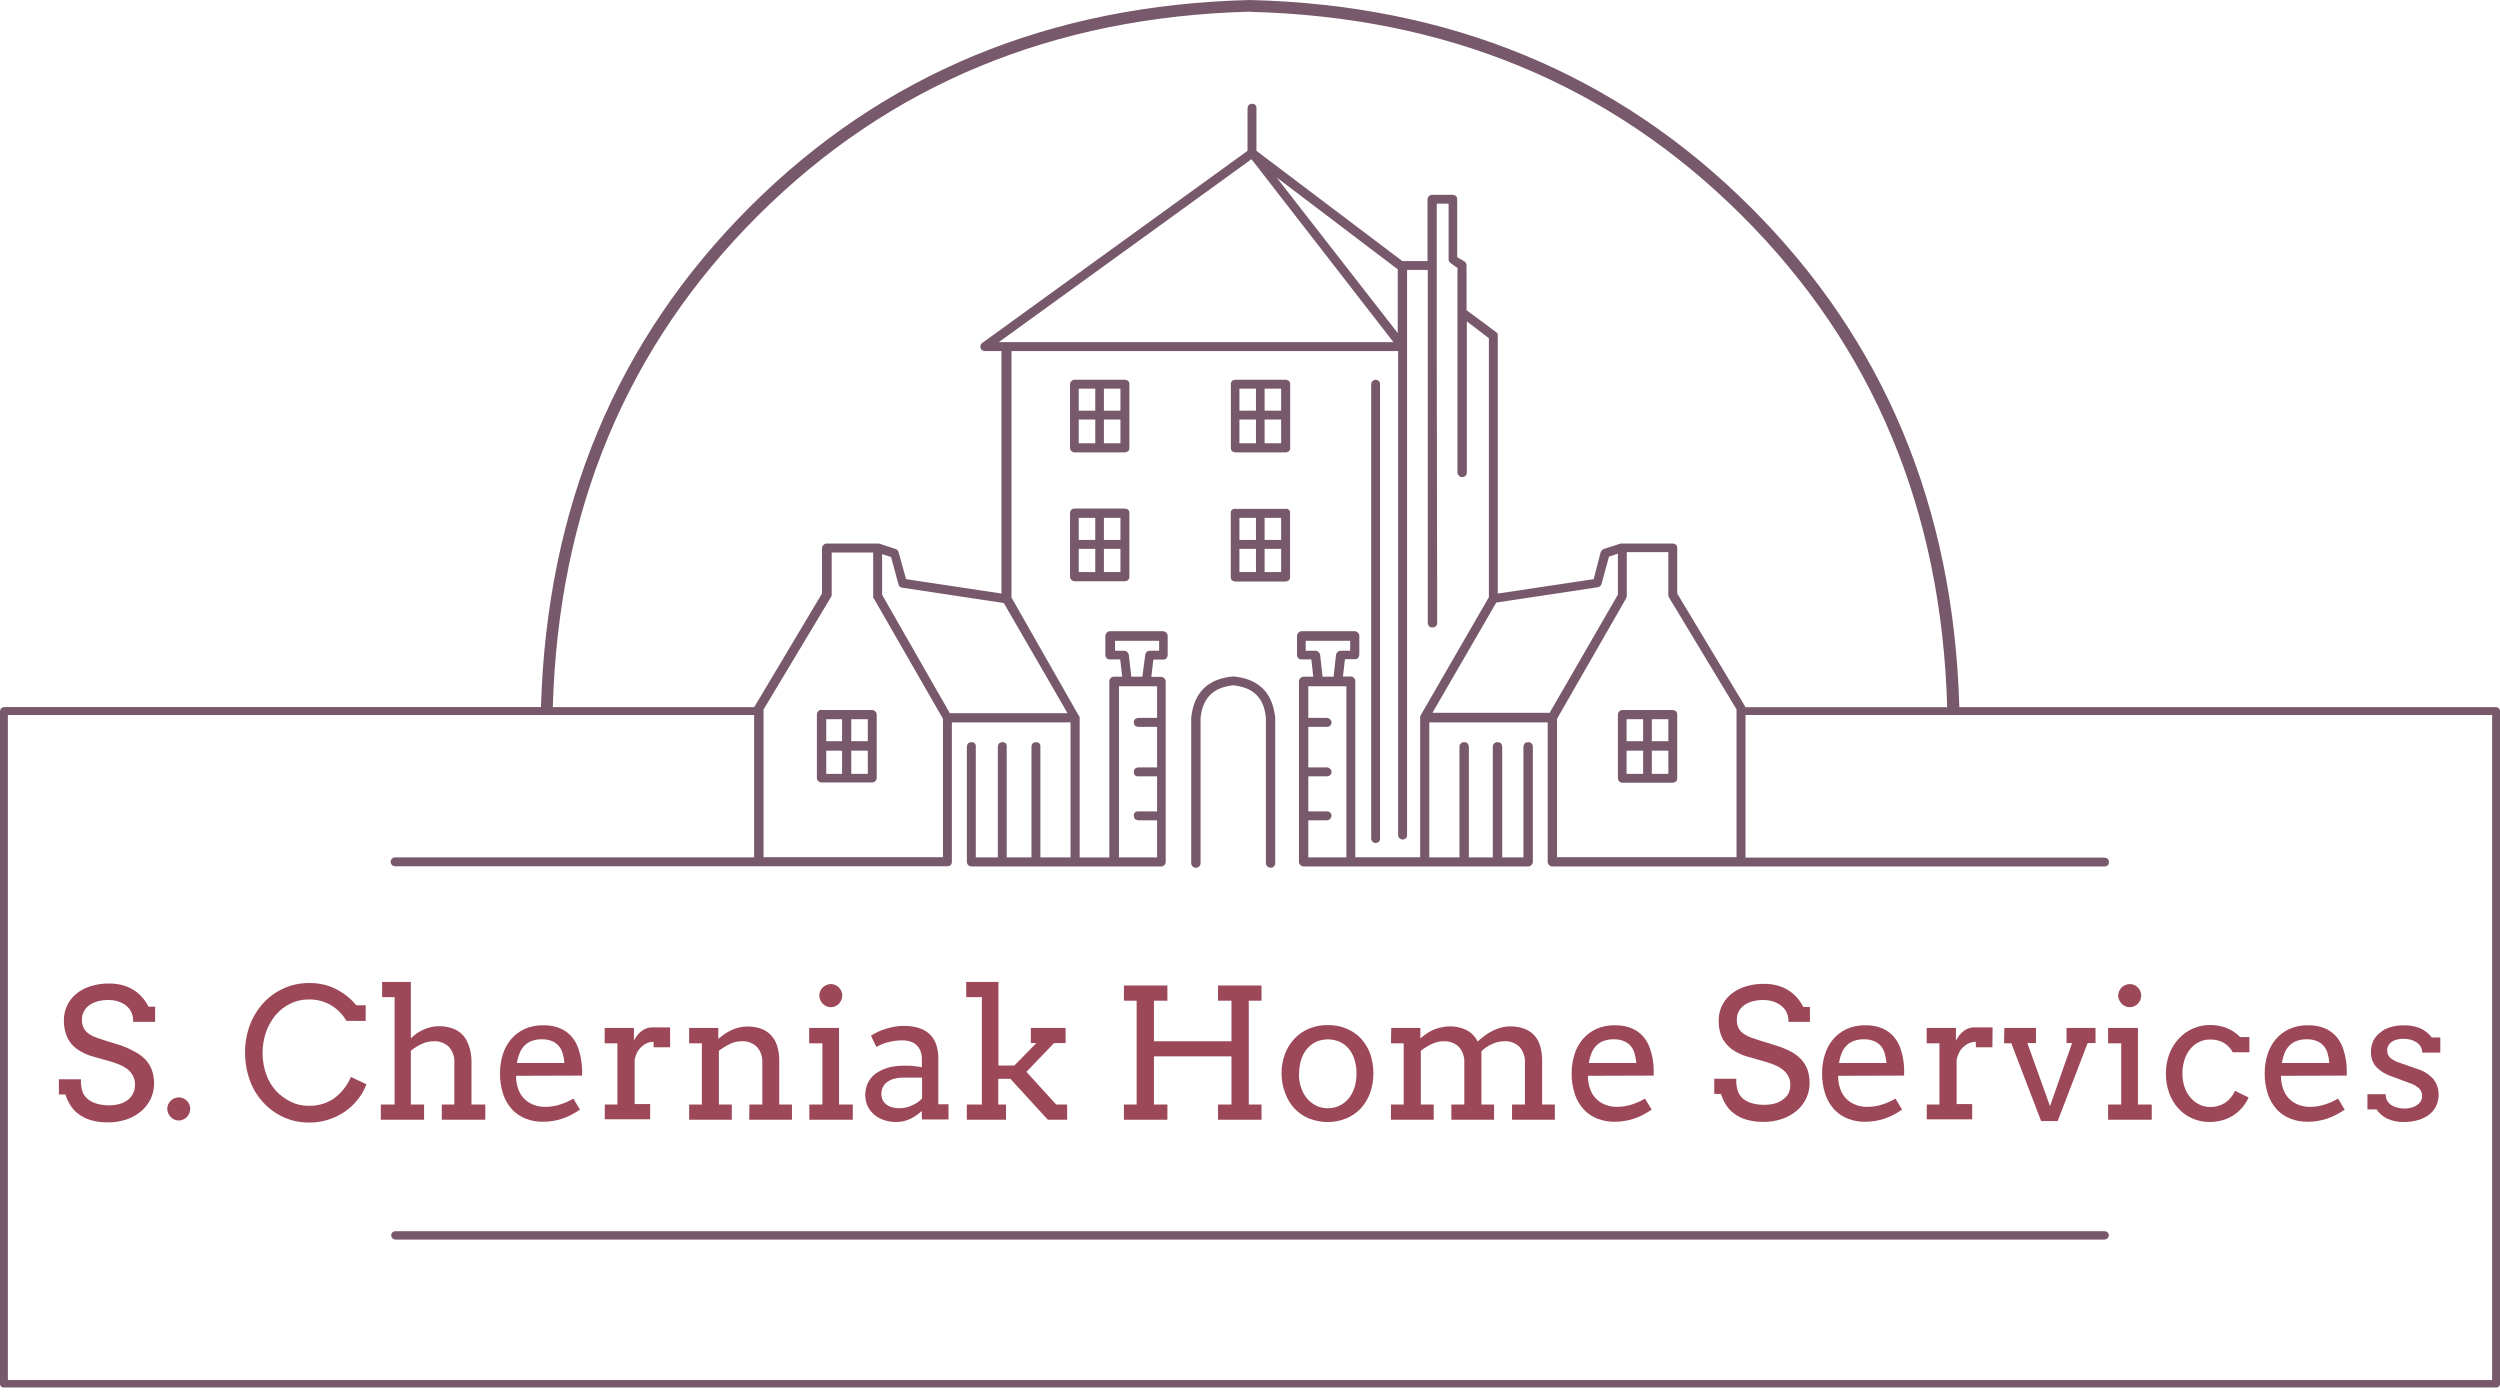 <svg width="125" height="70" viewBox="0 0 125 70" fill="none" xmlns="http://www.w3.org/2000/svg">
<path fill-rule="evenodd" clip-rule="evenodd" d="M105.446 61.756C105.443 61.815 105.419 61.87 105.378 61.911C105.336 61.952 105.281 61.977 105.223 61.979H19.755C19.701 61.973 19.65 61.946 19.614 61.905C19.577 61.864 19.557 61.811 19.557 61.756C19.56 61.705 19.582 61.657 19.619 61.621C19.655 61.584 19.704 61.563 19.755 61.561H105.223C105.278 61.56 105.331 61.579 105.372 61.615C105.414 61.651 105.44 61.702 105.446 61.756Z" fill="#78596C"/>
<path fill-rule="evenodd" clip-rule="evenodd" d="M63.762 35.895V43.166C63.759 43.224 63.735 43.279 63.695 43.32C63.654 43.362 63.599 43.386 63.541 43.39C63.39 43.37 63.307 43.299 63.294 43.166V35.895C63.211 34.905 62.666 34.362 61.66 34.267C60.67 34.362 60.126 34.905 60.029 35.895V43.166C60.025 43.225 60.001 43.279 59.959 43.321C59.918 43.362 59.864 43.386 59.805 43.39C59.744 43.391 59.684 43.368 59.639 43.327C59.593 43.285 59.565 43.228 59.56 43.166V35.895C59.69 34.628 60.387 33.936 61.66 33.821C62.931 33.936 63.632 34.628 63.762 35.895ZM68.779 42.153C68.928 42.136 69.002 42.062 69.002 41.929V19.207C69.002 19.077 68.928 19.003 68.779 18.986C68.722 18.989 68.667 19.013 68.626 19.054C68.586 19.095 68.561 19.149 68.559 19.207V41.929C68.561 41.987 68.585 42.042 68.626 42.083C68.667 42.124 68.721 42.149 68.779 42.153ZM56.246 18.986H53.724C53.667 18.989 53.612 19.013 53.571 19.054C53.529 19.094 53.505 19.149 53.501 19.207V22.4C53.505 22.458 53.529 22.512 53.571 22.553C53.612 22.594 53.667 22.618 53.724 22.621H56.246C56.394 22.604 56.469 22.53 56.469 22.4V19.207C56.469 19.077 56.394 19.003 56.246 18.986ZM54.763 22.163H53.937V20.978H54.763V22.163ZM54.763 20.535H53.937V19.433H54.763V20.535ZM56.022 22.163H55.196V20.978H56.022V22.163ZM56.022 20.535H55.196V19.433H56.022V20.535ZM56.246 25.428H53.724C53.592 25.428 53.518 25.5 53.501 25.649V28.839C53.504 28.898 53.528 28.953 53.57 28.994C53.611 29.035 53.666 29.06 53.724 29.062H56.246C56.394 29.046 56.469 28.971 56.469 28.839V25.66C56.473 25.629 56.47 25.599 56.46 25.57C56.45 25.541 56.434 25.515 56.413 25.493C56.391 25.472 56.364 25.456 56.336 25.447C56.306 25.437 56.276 25.435 56.246 25.439M54.763 28.602H53.937V27.442H54.763V28.602ZM54.763 26.996H53.937V25.894H54.763V26.996ZM56.022 28.602H55.196V27.442H56.022V28.602ZM56.022 26.996H55.196V25.894H56.022V26.996ZM64.288 18.986H61.764C61.616 19.003 61.544 19.077 61.544 19.207V22.4C61.544 22.53 61.616 22.604 61.764 22.621H64.288C64.434 22.604 64.509 22.53 64.509 22.4V19.207C64.509 19.077 64.434 19.003 64.288 18.986ZM62.798 22.163H61.971V20.978H62.798V22.163ZM62.798 20.535H61.971V19.433H62.798V20.535ZM64.057 22.163H63.23V20.978H64.057V22.163ZM64.057 20.535H63.23V19.433H64.057V20.535ZM41.064 35.49C41.006 35.494 40.952 35.518 40.911 35.56C40.87 35.601 40.846 35.656 40.844 35.714V38.901C40.846 38.959 40.87 39.014 40.911 39.055C40.952 39.096 41.006 39.121 41.064 39.124H43.613C43.671 39.121 43.726 39.097 43.767 39.056C43.808 39.014 43.833 38.959 43.836 38.901V35.724C43.833 35.666 43.808 35.611 43.767 35.57C43.726 35.529 43.671 35.505 43.613 35.501H41.064M42.103 38.695H41.312V37.532H42.103V38.695ZM42.103 37.061H41.312V35.959H42.103V37.061ZM43.39 38.695H42.563V37.532H43.39V38.695ZM43.39 37.061H42.563V35.959H43.39V37.061ZM64.283 25.442H61.759C61.729 25.437 61.698 25.44 61.669 25.449C61.64 25.459 61.614 25.475 61.593 25.496C61.571 25.518 61.555 25.544 61.546 25.573C61.536 25.602 61.534 25.632 61.538 25.662V28.853C61.538 28.985 61.61 29.06 61.759 29.076H64.283C64.429 29.06 64.503 28.985 64.503 28.853V25.66C64.507 25.63 64.504 25.599 64.495 25.571C64.485 25.542 64.469 25.516 64.448 25.495C64.426 25.473 64.4 25.457 64.372 25.448C64.343 25.438 64.313 25.435 64.283 25.439M62.798 28.602H61.971V27.442H62.798V28.602ZM62.798 26.996H61.971V25.894H62.798V26.996ZM64.057 28.602H63.23V27.442H64.057V28.602ZM64.057 26.996H63.23V25.894H64.057V26.996ZM83.638 35.501H81.117C81.059 35.504 81.004 35.528 80.962 35.57C80.921 35.611 80.897 35.666 80.894 35.724V38.912C80.897 38.971 80.921 39.026 80.962 39.067C81.004 39.108 81.059 39.133 81.117 39.136H83.638C83.787 39.119 83.861 39.045 83.861 38.912V35.724C83.861 35.592 83.787 35.518 83.638 35.501ZM82.156 38.695H81.329V37.532H82.156V38.695ZM82.156 37.061H81.329V35.959H82.156V37.061ZM83.418 38.695H82.591V37.532H83.418V38.695ZM83.418 37.061H82.591V35.959H83.418V37.061ZM124.804 35.355H97.966C97.684 25.352 94.207 17.02 87.531 10.36C80.856 3.699 72.513 0.246 62.5 0C52.478 0.246 44.138 3.698 37.48 10.357C30.821 17.015 27.344 25.347 27.048 35.353H0.198C0.147 35.356 0.098 35.378 0.062 35.414C0.025 35.451 0.003 35.499 0 35.551V69.198C0.001 69.223 0.006 69.247 0.017 69.27C0.027 69.293 0.042 69.313 0.061 69.329C0.08 69.346 0.101 69.358 0.125 69.366C0.149 69.374 0.174 69.377 0.198 69.374H124.804C124.829 69.377 124.854 69.374 124.877 69.366C124.901 69.358 124.922 69.346 124.941 69.329C124.959 69.312 124.974 69.292 124.984 69.27C124.994 69.247 125 69.223 125 69.198V35.551C124.997 35.5 124.976 35.451 124.94 35.414C124.904 35.378 124.856 35.356 124.804 35.353M62.5 0.592C72.34 0.84 80.54 4.238 87.102 10.787C93.663 17.335 97.082 25.526 97.359 35.361H87.275C87.267 35.355 87.261 35.348 87.257 35.339C87.252 35.33 87.25 35.321 87.25 35.311L83.861 29.677V27.398C83.861 27.266 83.787 27.192 83.638 27.175H81.043L80.178 27.451C80.109 27.487 80.056 27.548 80.029 27.621L79.684 28.958L74.888 29.677V16.785C74.895 16.752 74.892 16.717 74.879 16.686C74.865 16.655 74.842 16.629 74.813 16.611L73.328 15.509V13.275C73.329 13.236 73.32 13.198 73.303 13.163C73.286 13.129 73.26 13.099 73.229 13.076L72.86 12.856V9.963C72.86 9.831 72.785 9.756 72.637 9.74H71.598C71.54 9.743 71.485 9.768 71.444 9.809C71.403 9.85 71.378 9.905 71.375 9.963V13.052H70.115L62.822 7.541V5.414C62.827 5.384 62.824 5.353 62.814 5.324C62.804 5.295 62.788 5.269 62.766 5.247C62.744 5.226 62.718 5.209 62.689 5.2C62.66 5.19 62.63 5.187 62.599 5.191C62.467 5.191 62.395 5.265 62.376 5.414V7.541L49.099 17.157C49.062 17.186 49.036 17.227 49.023 17.272C49.011 17.317 49.013 17.365 49.03 17.409C49.046 17.453 49.076 17.491 49.115 17.517C49.154 17.543 49.2 17.555 49.247 17.554H50.074V29.677L45.304 28.958L44.933 27.621C44.925 27.582 44.907 27.546 44.881 27.516C44.855 27.486 44.821 27.463 44.784 27.451L43.943 27.175H41.348C41.286 27.175 41.227 27.197 41.181 27.239C41.135 27.28 41.106 27.337 41.1 27.398V29.674L37.739 35.309C37.731 35.315 37.725 35.322 37.721 35.331C37.717 35.339 37.714 35.349 37.714 35.358H27.641C27.922 25.513 31.342 17.32 37.901 10.778C44.461 4.238 52.66 0.839 62.5 0.584M77.852 35.939L81.313 29.905C81.331 29.867 81.339 29.824 81.338 29.782V27.605H83.415V29.732C83.412 29.775 83.421 29.817 83.44 29.856L86.826 35.468V42.861H77.852V35.939ZM77.48 35.639H71.623L74.813 30.129L79.905 29.36C79.947 29.351 79.986 29.331 80.017 29.3C80.048 29.27 80.069 29.231 80.079 29.189L80.45 27.831L80.894 27.682V29.732L77.483 35.639M43.687 29.914L47.148 35.939V42.861H38.177V35.477L41.535 29.878C41.564 29.842 41.581 29.799 41.585 29.754V27.627H43.66V29.803C43.652 29.825 43.651 29.848 43.655 29.869C43.66 29.891 43.671 29.912 43.687 29.927M44.106 29.754V27.704L44.552 27.853L44.922 29.211C44.926 29.255 44.946 29.297 44.977 29.328C45.009 29.359 45.051 29.378 45.095 29.382L50.19 30.151L53.377 35.661H47.492L44.106 29.74M49.942 17.107L62.574 7.96L69.672 17.107H49.942ZM63.836 8.875L69.862 13.448H69.887V16.653L63.825 8.866M124.606 69.002H0.394V35.749H37.706V42.869H19.78C19.749 42.865 19.717 42.868 19.687 42.878C19.657 42.888 19.63 42.903 19.606 42.924C19.583 42.945 19.564 42.971 19.551 43C19.539 43.028 19.532 43.059 19.532 43.091C19.532 43.122 19.539 43.153 19.551 43.182C19.564 43.21 19.583 43.236 19.606 43.257C19.63 43.278 19.657 43.294 19.687 43.303C19.717 43.313 19.749 43.316 19.78 43.312H47.368C47.517 43.312 47.594 43.221 47.594 43.092V36.121H53.526V42.869H52.019V37.331C52.023 37.301 52.02 37.27 52.011 37.241C52.001 37.212 51.984 37.186 51.963 37.165C51.941 37.143 51.915 37.127 51.886 37.118C51.857 37.108 51.826 37.106 51.796 37.11C51.664 37.11 51.589 37.182 51.573 37.331V42.869H50.336V37.331C50.34 37.301 50.338 37.27 50.328 37.241C50.319 37.212 50.303 37.186 50.281 37.165C50.26 37.143 50.234 37.127 50.205 37.118C50.176 37.108 50.145 37.106 50.115 37.11C49.983 37.11 49.908 37.182 49.892 37.331V42.869H48.79V37.331C48.794 37.301 48.791 37.27 48.782 37.242C48.772 37.213 48.756 37.187 48.734 37.166C48.713 37.145 48.687 37.128 48.658 37.119C48.63 37.109 48.599 37.106 48.569 37.11C48.434 37.11 48.363 37.182 48.343 37.331V43.103C48.347 43.161 48.372 43.216 48.414 43.257C48.456 43.298 48.511 43.322 48.569 43.324H58.061C58.119 43.322 58.175 43.298 58.216 43.257C58.257 43.216 58.282 43.161 58.285 43.103V34.066C58.281 34.008 58.257 33.953 58.215 33.913C58.174 33.872 58.119 33.848 58.061 33.845H57.568L57.667 32.98H58.16C58.293 32.98 58.367 32.906 58.384 32.757V31.807C58.384 31.745 58.361 31.685 58.32 31.639C58.279 31.594 58.222 31.565 58.16 31.559H55.491C55.429 31.565 55.372 31.594 55.331 31.639C55.29 31.685 55.267 31.745 55.267 31.807V32.746C55.284 32.895 55.358 32.969 55.491 32.969H56.009L56.111 33.834H55.689C55.631 33.837 55.576 33.861 55.535 33.902C55.494 33.943 55.469 33.997 55.466 34.055V42.872H53.983V35.873C53.98 35.834 53.961 35.797 53.931 35.771L50.575 29.878V17.554H69.906V41.756C69.909 41.814 69.933 41.869 69.974 41.911C70.016 41.952 70.071 41.976 70.129 41.979C70.278 41.962 70.353 41.888 70.353 41.756V13.498H71.388V31.151C71.408 31.3 71.479 31.371 71.612 31.371C71.643 31.375 71.674 31.372 71.704 31.363C71.734 31.354 71.762 31.338 71.786 31.317C71.809 31.296 71.828 31.271 71.841 31.242C71.853 31.213 71.86 31.182 71.86 31.151L71.838 17.331V10.183H72.43V12.98C72.431 13.014 72.441 13.047 72.458 13.077C72.475 13.107 72.498 13.132 72.526 13.151L72.874 13.399V23.634C72.879 23.696 72.908 23.753 72.954 23.795C73 23.836 73.06 23.859 73.121 23.858C73.18 23.855 73.234 23.831 73.275 23.789C73.316 23.748 73.34 23.693 73.342 23.634V16.069L74.444 16.909V29.859L71.033 35.766C71.017 35.797 71.009 35.832 71.008 35.868V42.863H67.765V34.047C67.763 33.989 67.739 33.934 67.698 33.894C67.657 33.853 67.603 33.829 67.545 33.826H67.148L67.247 32.961H67.743C67.876 32.961 67.947 32.887 67.966 32.738V31.807C67.967 31.745 67.944 31.685 67.903 31.639C67.862 31.594 67.805 31.565 67.743 31.559H65.071C65.01 31.565 64.954 31.595 64.913 31.64C64.872 31.686 64.85 31.745 64.85 31.807V32.746C64.867 32.895 64.941 32.969 65.071 32.969H65.567L65.663 33.834H65.195C65.133 33.834 65.074 33.856 65.028 33.897C64.983 33.938 64.954 33.994 64.947 34.055V43.103C64.953 43.164 64.982 43.221 65.028 43.262C65.074 43.302 65.133 43.325 65.195 43.324H76.397C76.459 43.324 76.518 43.302 76.563 43.261C76.609 43.221 76.637 43.164 76.643 43.103V37.331C76.643 37.3 76.636 37.269 76.624 37.24C76.611 37.212 76.593 37.186 76.57 37.166C76.546 37.145 76.519 37.129 76.489 37.12C76.46 37.11 76.428 37.107 76.397 37.11C76.263 37.11 76.191 37.182 76.171 37.331V42.869H75.111V37.331C75.091 37.182 75.02 37.11 74.888 37.11C74.856 37.106 74.825 37.109 74.795 37.119C74.765 37.128 74.737 37.144 74.714 37.164C74.69 37.185 74.671 37.211 74.659 37.24C74.646 37.268 74.639 37.299 74.64 37.331V42.869H73.444V37.331C73.425 37.182 73.353 37.11 73.218 37.11C73.187 37.107 73.156 37.11 73.126 37.12C73.096 37.129 73.069 37.145 73.046 37.166C73.023 37.186 73.004 37.212 72.992 37.24C72.979 37.269 72.972 37.3 72.973 37.331V42.869H71.466V36.121H77.384V43.103C77.389 43.164 77.418 43.221 77.464 43.262C77.51 43.303 77.57 43.325 77.632 43.324H105.223C105.372 43.324 105.446 43.233 105.446 43.103C105.446 42.974 105.372 42.896 105.223 42.88H87.275V35.749H124.606V69.002ZM57.855 34.314V35.895H56.912C56.764 35.915 56.692 35.986 56.692 36.121C56.692 36.256 56.764 36.325 56.912 36.342H57.855V38.37H56.912C56.764 38.386 56.692 38.461 56.692 38.593C56.687 38.623 56.69 38.654 56.699 38.683C56.709 38.712 56.725 38.738 56.746 38.76C56.768 38.781 56.794 38.798 56.823 38.807C56.852 38.817 56.882 38.82 56.912 38.816H57.855V40.571H56.912C56.882 40.566 56.852 40.569 56.823 40.578C56.794 40.588 56.768 40.604 56.746 40.625C56.725 40.647 56.709 40.673 56.699 40.702C56.69 40.731 56.687 40.761 56.692 40.791C56.692 40.924 56.764 40.998 56.912 41.015H57.855V42.869H55.948V34.314H57.855ZM56.221 32.537H55.752V32.041H57.957V32.537H57.488C57.433 32.536 57.38 32.555 57.339 32.591C57.297 32.627 57.271 32.678 57.265 32.732L57.116 33.834H56.565L56.441 32.732C56.43 32.68 56.402 32.633 56.362 32.597C56.322 32.562 56.271 32.541 56.218 32.537M66.33 40.571H65.415V38.816H66.33C66.361 38.819 66.393 38.816 66.422 38.806C66.452 38.796 66.48 38.78 66.503 38.759C66.526 38.738 66.545 38.712 66.558 38.684C66.571 38.655 66.578 38.624 66.578 38.593C66.572 38.531 66.544 38.474 66.498 38.432C66.452 38.391 66.392 38.369 66.33 38.37H65.415V36.342H66.33C66.361 36.345 66.392 36.342 66.422 36.333C66.452 36.323 66.48 36.307 66.503 36.287C66.526 36.266 66.545 36.24 66.558 36.212C66.571 36.184 66.578 36.153 66.578 36.121C66.572 36.059 66.544 36.002 66.498 35.96C66.452 35.918 66.392 35.895 66.33 35.895H65.415V34.314H67.319V42.869H65.415V41.015H66.33C66.392 41.016 66.452 40.993 66.498 40.952C66.544 40.91 66.572 40.853 66.578 40.791C66.578 40.76 66.572 40.729 66.559 40.7C66.546 40.672 66.527 40.646 66.504 40.625C66.48 40.604 66.453 40.589 66.423 40.579C66.393 40.57 66.361 40.567 66.33 40.571ZM65.779 32.537H65.286V32.041H67.509V32.537H67.024C66.971 32.541 66.921 32.563 66.88 32.598C66.84 32.633 66.812 32.68 66.801 32.732L66.68 33.834H66.129L66.005 32.732C65.993 32.68 65.965 32.632 65.924 32.597C65.884 32.561 65.833 32.54 65.779 32.537Z" fill="#78596C"/>
<path d="M6.516 50.512C6.436 50.394 6.334 50.293 6.216 50.215C6.1 50.142 5.974 50.088 5.841 50.055C5.709 50.017 5.573 49.999 5.436 50C5.238 49.996 5.04 50.022 4.849 50.077C4.698 50.12 4.556 50.191 4.43 50.286C4.325 50.369 4.24 50.474 4.182 50.595C4.125 50.71 4.096 50.838 4.097 50.967C4.09 51.13 4.126 51.293 4.202 51.438C4.272 51.549 4.366 51.643 4.477 51.713C4.586 51.787 4.705 51.844 4.83 51.884L5.199 52.008L6.089 52.284C6.323 52.371 6.55 52.477 6.767 52.6C6.958 52.702 7.132 52.833 7.282 52.989C7.419 53.138 7.524 53.312 7.593 53.502C7.67 53.719 7.707 53.949 7.704 54.179C7.705 54.445 7.647 54.708 7.533 54.948C7.419 55.184 7.256 55.393 7.056 55.562C6.842 55.743 6.596 55.881 6.331 55.97C6.034 56.072 5.721 56.123 5.406 56.119C5.107 56.126 4.808 56.086 4.521 56.001C4.298 55.934 4.089 55.828 3.904 55.686C3.744 55.564 3.609 55.413 3.505 55.24C3.407 55.077 3.328 54.903 3.27 54.722H2.945V53.962H4.047C4.032 54.198 4.068 54.435 4.152 54.656C4.22 54.79 4.319 54.906 4.441 54.995C4.575 55.089 4.726 55.157 4.885 55.196C5.065 55.243 5.25 55.266 5.436 55.265C5.622 55.269 5.808 55.245 5.987 55.196C6.136 55.155 6.276 55.085 6.398 54.989C6.51 54.902 6.599 54.79 6.659 54.661C6.722 54.525 6.753 54.376 6.75 54.226C6.755 54.066 6.715 53.908 6.637 53.769C6.567 53.645 6.473 53.537 6.362 53.449C6.243 53.361 6.113 53.289 5.976 53.234C5.836 53.176 5.701 53.13 5.571 53.088L4.604 52.813C4.401 52.754 4.206 52.67 4.023 52.565C3.852 52.469 3.699 52.344 3.571 52.196C3.449 52.046 3.355 51.875 3.295 51.691C3.225 51.475 3.19 51.249 3.193 51.022C3.191 50.773 3.243 50.527 3.345 50.3C3.447 50.074 3.597 49.874 3.786 49.713C3.995 49.536 4.238 49.403 4.499 49.319C4.811 49.218 5.138 49.17 5.466 49.176C5.689 49.174 5.91 49.202 6.125 49.258C6.319 49.31 6.505 49.39 6.676 49.495C6.838 49.595 6.983 49.719 7.108 49.862C7.234 50.004 7.341 50.163 7.425 50.333H7.756V51.093H6.657C6.671 50.89 6.622 50.687 6.516 50.512Z" fill="#9D4858"/>
<path d="M8.362 55.438C8.363 55.364 8.378 55.29 8.408 55.221C8.438 55.152 8.481 55.09 8.536 55.039C8.588 54.987 8.65 54.945 8.718 54.915C8.788 54.885 8.864 54.868 8.941 54.868C9.017 54.868 9.092 54.884 9.161 54.915C9.297 54.974 9.406 55.082 9.464 55.218C9.496 55.287 9.512 55.362 9.511 55.438C9.512 55.516 9.497 55.593 9.464 55.664C9.434 55.733 9.393 55.796 9.343 55.852C9.292 55.906 9.23 55.949 9.161 55.978C9.092 56.011 9.017 56.027 8.941 56.025C8.864 56.026 8.788 56.01 8.718 55.978C8.649 55.949 8.587 55.906 8.536 55.852C8.483 55.797 8.44 55.734 8.409 55.664C8.378 55.593 8.362 55.516 8.362 55.438Z" fill="#9D4858"/>
<path d="M17.32 51.041C17.13 50.714 16.86 50.442 16.534 50.25C16.199 50.059 15.818 49.964 15.432 49.974C15.107 49.97 14.786 50.045 14.495 50.192C14.215 50.332 13.968 50.529 13.768 50.771C13.563 51.023 13.403 51.309 13.297 51.617C13.066 52.305 13.073 53.051 13.316 53.735C13.423 54.032 13.587 54.306 13.798 54.54C14.002 54.758 14.243 54.939 14.509 55.074C14.795 55.221 15.112 55.294 15.432 55.289C15.867 55.302 16.295 55.184 16.661 54.95C17.051 54.671 17.357 54.29 17.546 53.848L18.323 54.215C18.195 54.557 18.002 54.871 17.752 55.138C17.474 55.441 17.137 55.684 16.76 55.851C16.35 56.038 15.905 56.132 15.454 56.127C15.021 56.132 14.591 56.044 14.195 55.868C13.808 55.694 13.46 55.444 13.173 55.132C12.868 54.808 12.634 54.423 12.487 54.003C12.329 53.561 12.25 53.094 12.253 52.625C12.249 52.164 12.329 51.706 12.487 51.272C12.636 50.866 12.861 50.492 13.151 50.17C13.435 49.855 13.781 49.602 14.168 49.426C14.569 49.242 15.005 49.148 15.446 49.151C15.807 49.143 16.167 49.202 16.507 49.324C16.778 49.427 17.033 49.567 17.265 49.74C17.469 49.892 17.654 50.068 17.816 50.264H18.284V51.049L17.32 51.041Z" fill="#9D4858"/>
<path d="M19.105 49.098H20.543V51.898H20.568C20.652 51.812 20.744 51.734 20.843 51.666C20.95 51.595 21.063 51.532 21.18 51.479C21.299 51.426 21.422 51.385 21.549 51.355C21.679 51.324 21.812 51.309 21.945 51.311C22.17 51.307 22.394 51.341 22.607 51.413C22.796 51.475 22.969 51.581 23.111 51.721C23.257 51.872 23.366 52.054 23.431 52.253C23.522 52.499 23.57 52.759 23.574 53.022V55.226H24.265V55.986H22.089V55.226H22.717V53.137C22.726 52.993 22.706 52.847 22.659 52.71C22.612 52.573 22.538 52.447 22.442 52.338C22.34 52.242 22.219 52.168 22.087 52.121C21.955 52.073 21.815 52.054 21.675 52.063C21.474 52.065 21.276 52.11 21.094 52.195C20.898 52.286 20.713 52.4 20.543 52.534V55.226H21.204V55.986H19.041V55.226H19.73V49.856H19.105V49.098Z" fill="#9D4858"/>
<path d="M25.803 53.791C25.802 53.91 25.811 54.029 25.831 54.146C25.849 54.25 25.877 54.353 25.913 54.452C26.006 54.728 26.191 54.963 26.437 55.119C26.685 55.271 26.972 55.348 27.263 55.342C27.498 55.343 27.733 55.309 27.958 55.24C28.206 55.165 28.445 55.06 28.668 54.929L28.999 55.48C28.72 55.676 28.415 55.831 28.093 55.94C27.788 56.039 27.468 56.09 27.148 56.089C26.854 56.092 26.562 56.04 26.288 55.934C26.029 55.835 25.797 55.679 25.607 55.477C25.408 55.257 25.256 54.998 25.161 54.717C25.048 54.374 24.994 54.016 25.001 53.656C24.999 53.342 25.044 53.03 25.136 52.73C25.223 52.452 25.362 52.194 25.547 51.969C25.73 51.75 25.959 51.574 26.219 51.454C26.513 51.322 26.833 51.258 27.156 51.264C27.452 51.255 27.747 51.309 28.021 51.421C28.238 51.515 28.431 51.658 28.586 51.837C28.732 52.011 28.844 52.211 28.916 52.427C28.992 52.646 29.044 52.872 29.073 53.102C29.09 53.215 29.098 53.328 29.104 53.444C29.109 53.559 29.104 53.669 29.104 53.78L25.803 53.791ZM27.087 51.964C26.916 51.961 26.746 51.989 26.585 52.047C26.449 52.098 26.325 52.178 26.222 52.281C26.118 52.389 26.037 52.516 25.982 52.656C25.917 52.814 25.872 52.98 25.847 53.149H28.219C28.21 52.989 28.183 52.831 28.137 52.678C28.099 52.539 28.032 52.411 27.941 52.3C27.849 52.192 27.732 52.108 27.599 52.055C27.437 51.99 27.262 51.959 27.087 51.964Z" fill="#9D4858"/>
<path d="M33.507 52.363H32.68V52.088C32.578 52.089 32.478 52.107 32.382 52.143C32.281 52.182 32.188 52.239 32.107 52.311C32.014 52.389 31.936 52.482 31.875 52.587C31.805 52.715 31.756 52.855 31.732 53V55.204H32.509V55.964H30.239V55.226H30.87V52.168H30.233V51.396H31.696V52.027C31.747 51.931 31.806 51.838 31.873 51.752C31.939 51.673 32.014 51.602 32.096 51.539C32.18 51.479 32.273 51.432 32.371 51.399C32.468 51.374 32.567 51.364 32.666 51.369H33.099C33.233 51.369 33.368 51.369 33.504 51.369L33.507 52.363Z" fill="#9D4858"/>
<path d="M37.471 55.226H38.116V53.137C38.125 52.993 38.105 52.847 38.058 52.71C38.011 52.573 37.937 52.447 37.84 52.338C37.739 52.242 37.618 52.169 37.486 52.121C37.354 52.074 37.214 52.054 37.075 52.063C36.874 52.064 36.676 52.11 36.496 52.198C36.3 52.291 36.115 52.405 35.945 52.539V55.226H36.59V55.986H34.457V55.226H35.093V52.167H34.457V51.396H35.915V51.947C36.014 51.861 36.118 51.779 36.226 51.705C36.335 51.628 36.452 51.562 36.573 51.506C36.693 51.448 36.82 51.404 36.951 51.374C37.086 51.34 37.224 51.324 37.364 51.324C37.588 51.321 37.812 51.356 38.025 51.426C38.215 51.489 38.387 51.595 38.529 51.735C38.675 51.886 38.784 52.068 38.849 52.267C38.928 52.515 38.967 52.775 38.962 53.035V55.226H39.598V55.986H37.46L37.471 55.226Z" fill="#9D4858"/>
<path d="M40.458 51.396H41.951V55.226H42.64V55.986H40.466V55.226H41.119V52.168H40.458V51.396ZM40.965 49.773C40.965 49.698 40.981 49.624 41.012 49.556C41.041 49.488 41.084 49.426 41.136 49.374C41.189 49.321 41.251 49.279 41.32 49.25C41.391 49.219 41.467 49.203 41.544 49.203C41.62 49.203 41.695 49.219 41.764 49.25C41.832 49.28 41.894 49.322 41.946 49.374C41.996 49.427 42.038 49.489 42.067 49.556C42.099 49.624 42.115 49.698 42.114 49.773C42.115 49.851 42.099 49.928 42.067 49.999C42.037 50.068 41.996 50.131 41.946 50.187C41.895 50.241 41.833 50.284 41.764 50.313C41.695 50.346 41.62 50.361 41.544 50.36C41.467 50.362 41.39 50.346 41.32 50.313C41.251 50.284 41.188 50.241 41.136 50.187C41.084 50.132 41.042 50.069 41.012 49.999C40.981 49.928 40.965 49.851 40.965 49.773Z" fill="#9D4858"/>
<path d="M46.087 55.548C45.916 55.709 45.722 55.843 45.511 55.945C45.287 56.051 45.041 56.104 44.792 56.099C44.582 56.102 44.372 56.067 44.175 55.995C43.999 55.933 43.835 55.84 43.693 55.719C43.559 55.6 43.452 55.454 43.376 55.292C43.301 55.131 43.263 54.955 43.263 54.777C43.261 54.6 43.289 54.425 43.348 54.259C43.401 54.116 43.48 53.983 43.58 53.868C43.676 53.758 43.789 53.665 43.916 53.592C44.043 53.518 44.178 53.457 44.318 53.41C44.457 53.365 44.6 53.333 44.745 53.314C44.884 53.295 45.024 53.285 45.164 53.283C45.376 53.283 45.553 53.283 45.699 53.306C45.831 53.317 45.962 53.335 46.093 53.361V52.967C46.096 52.823 46.072 52.68 46.021 52.545C45.978 52.433 45.911 52.332 45.822 52.25C45.736 52.169 45.631 52.11 45.517 52.077C45.387 52.037 45.252 52.017 45.117 52.019C44.983 52.018 44.85 52.027 44.718 52.046C44.598 52.064 44.479 52.089 44.362 52.121C44.259 52.15 44.158 52.186 44.059 52.228C43.976 52.261 43.897 52.303 43.822 52.352L43.547 51.785C43.661 51.71 43.781 51.644 43.905 51.586C44.037 51.525 44.173 51.474 44.313 51.432C44.457 51.39 44.603 51.356 44.751 51.33C44.896 51.306 45.044 51.294 45.192 51.294C45.433 51.291 45.673 51.322 45.905 51.388C46.109 51.443 46.297 51.544 46.456 51.683C46.608 51.821 46.724 51.994 46.795 52.187C46.88 52.423 46.922 52.672 46.916 52.923V55.212H47.426V55.973H46.095L46.087 55.548ZM44.985 55.411C45.094 55.41 45.203 55.397 45.31 55.372C45.417 55.346 45.522 55.309 45.621 55.262C45.718 55.219 45.811 55.166 45.897 55.105C45.972 55.049 46.041 54.987 46.103 54.917V53.881H45.148C45.001 53.88 44.854 53.899 44.712 53.937C44.59 53.966 44.475 54.018 44.373 54.091C44.279 54.155 44.203 54.241 44.15 54.342C44.095 54.448 44.067 54.566 44.07 54.686C44.068 54.795 44.09 54.904 44.136 55.003C44.18 55.092 44.244 55.169 44.324 55.229C44.406 55.291 44.5 55.336 44.599 55.364C44.721 55.397 44.847 55.413 44.974 55.411H44.985Z" fill="#9D4858"/>
<path d="M48.308 49.098H49.922V49.856V53.278H50.716L51.818 52.154H51.542V51.396H53.281V52.154H52.7L51.322 53.592L52.807 55.226H53.358V55.986H52.391L50.517 53.939H49.914V55.226H50.3V55.986H48.341V55.226H49.093V49.856H48.313L48.308 49.098Z" fill="#9D4858"/>
<path d="M60.902 49.275H63.076V50.035H62.439V55.226H63.076V55.987H60.902V55.226H61.574V52.818H57.698V55.226H58.37V55.987H56.196V55.226H56.832V50.035H56.196V49.275H58.37V50.035H57.698V52.063H61.574V50.035H60.902V49.275Z" fill="#9D4858"/>
<path d="M64.076 53.683C64.075 53.346 64.133 53.011 64.25 52.694C64.357 52.405 64.523 52.142 64.737 51.92C64.94 51.705 65.188 51.537 65.462 51.427C65.755 51.308 66.069 51.249 66.385 51.253C66.703 51.249 67.018 51.308 67.313 51.427C67.586 51.537 67.833 51.703 68.038 51.914C68.243 52.136 68.402 52.395 68.506 52.678C68.726 53.317 68.726 54.011 68.506 54.65C68.401 54.935 68.242 55.197 68.038 55.422C67.834 55.638 67.587 55.808 67.313 55.923C66.715 56.162 66.047 56.162 65.448 55.923C65.174 55.812 64.928 55.643 64.726 55.427C64.521 55.206 64.363 54.945 64.261 54.661C64.141 54.349 64.079 54.018 64.076 53.683ZM64.947 53.683C64.942 53.925 64.981 54.166 65.06 54.394C65.125 54.596 65.23 54.784 65.368 54.945C65.495 55.09 65.649 55.207 65.823 55.289C65.995 55.37 66.183 55.411 66.374 55.411C66.57 55.416 66.764 55.377 66.944 55.297C67.123 55.218 67.282 55.099 67.41 54.951C67.547 54.789 67.65 54.601 67.716 54.4C67.791 54.168 67.828 53.926 67.826 53.683C67.829 53.433 67.792 53.184 67.716 52.945C67.651 52.748 67.548 52.565 67.413 52.408C67.287 52.265 67.131 52.153 66.955 52.08C66.775 52.005 66.581 51.967 66.385 51.969C66.196 51.968 66.008 52.005 65.834 52.08C65.66 52.155 65.505 52.267 65.379 52.408C65.24 52.563 65.135 52.746 65.071 52.945C64.991 53.183 64.953 53.432 64.958 53.683H64.947Z" fill="#9D4858"/>
<path d="M69.562 51.396H71.019V51.92C71.121 51.834 71.226 51.752 71.336 51.677C71.446 51.602 71.562 51.537 71.683 51.482C71.806 51.43 71.935 51.392 72.066 51.369C72.2 51.335 72.337 51.319 72.474 51.319C72.769 51.311 73.062 51.374 73.328 51.504C73.569 51.629 73.763 51.829 73.879 52.074C73.992 51.975 74.111 51.878 74.232 51.785C74.354 51.694 74.484 51.613 74.62 51.545C74.754 51.475 74.896 51.42 75.042 51.382C75.192 51.34 75.347 51.319 75.502 51.319C75.728 51.315 75.954 51.35 76.169 51.421C76.365 51.482 76.543 51.591 76.687 51.738C76.832 51.884 76.937 52.064 76.995 52.261C77.073 52.51 77.11 52.77 77.106 53.03V55.226H77.742V55.986H75.601V55.226H76.246V53.138C76.255 52.993 76.235 52.848 76.188 52.711C76.141 52.573 76.067 52.447 75.971 52.339C75.869 52.242 75.749 52.168 75.618 52.121C75.486 52.073 75.347 52.054 75.207 52.063C74.997 52.066 74.791 52.114 74.601 52.203C74.404 52.29 74.225 52.411 74.072 52.562V55.226H74.703V55.986H72.568V55.226H73.215V53.138C73.224 52.993 73.204 52.848 73.157 52.711C73.11 52.573 73.036 52.447 72.94 52.339C72.837 52.243 72.716 52.169 72.584 52.121C72.452 52.074 72.311 52.054 72.171 52.063C71.971 52.065 71.773 52.111 71.592 52.198C71.397 52.291 71.212 52.406 71.041 52.54V55.226H71.686V55.986H69.548V55.226H70.184V52.168H69.548L69.562 51.396Z" fill="#9D4858"/>
<path d="M79.395 53.791C79.395 53.91 79.405 54.029 79.425 54.146C79.444 54.25 79.472 54.353 79.508 54.452C79.6 54.728 79.785 54.964 80.032 55.119C80.276 55.269 80.558 55.346 80.844 55.342C81.081 55.343 81.316 55.309 81.541 55.24C81.789 55.166 82.027 55.061 82.25 54.929L82.583 55.48C82.304 55.676 81.999 55.831 81.677 55.94C81.371 56.039 81.052 56.089 80.731 56.089C80.438 56.092 80.146 56.04 79.872 55.934C79.613 55.835 79.381 55.679 79.191 55.477C78.992 55.257 78.84 54.998 78.745 54.717C78.631 54.375 78.576 54.016 78.582 53.656C78.581 53.342 78.627 53.03 78.72 52.73C78.806 52.453 78.944 52.194 79.128 51.97C79.312 51.751 79.543 51.575 79.803 51.454C80.097 51.322 80.417 51.257 80.74 51.264C81.035 51.255 81.329 51.308 81.602 51.421C81.82 51.515 82.014 51.658 82.17 51.837C82.316 52.011 82.428 52.211 82.5 52.427C82.574 52.646 82.627 52.872 82.657 53.102C82.671 53.215 82.682 53.328 82.685 53.444C82.688 53.559 82.685 53.67 82.685 53.78L79.395 53.791ZM80.682 51.964C80.511 51.961 80.341 51.989 80.18 52.047C80.043 52.097 79.919 52.177 79.817 52.281C79.711 52.388 79.629 52.516 79.574 52.656C79.512 52.815 79.467 52.98 79.439 53.149H81.814C81.802 52.989 81.775 52.832 81.732 52.678C81.692 52.54 81.626 52.412 81.536 52.3C81.443 52.193 81.326 52.109 81.194 52.055C81.032 51.99 80.857 51.959 80.682 51.964Z" fill="#9D4858"/>
<path d="M89.273 50.512C89.189 50.393 89.082 50.292 88.959 50.215C88.844 50.142 88.718 50.089 88.587 50.055C88.454 50.017 88.317 49.999 88.179 50C87.981 49.996 87.783 50.022 87.592 50.077C87.442 50.12 87.3 50.191 87.176 50.286C87.07 50.369 86.984 50.474 86.925 50.595C86.87 50.711 86.841 50.838 86.84 50.967C86.833 51.13 86.869 51.293 86.945 51.438C87.014 51.55 87.108 51.644 87.22 51.713C87.328 51.787 87.446 51.844 87.57 51.884L87.939 52.008L88.832 52.284C89.076 52.361 89.312 52.459 89.54 52.576C89.732 52.675 89.906 52.807 90.055 52.964C90.194 53.112 90.301 53.287 90.372 53.477C90.447 53.695 90.484 53.924 90.48 54.154C90.481 54.42 90.423 54.683 90.309 54.923C90.196 55.159 90.034 55.368 89.835 55.538C89.62 55.717 89.373 55.855 89.107 55.945C88.81 56.048 88.496 56.098 88.182 56.094C87.883 56.101 87.586 56.061 87.3 55.976C87.077 55.91 86.867 55.804 86.683 55.662C86.522 55.54 86.386 55.388 86.283 55.215C86.184 55.053 86.106 54.879 86.049 54.697H85.713V53.937H86.815C86.798 54.173 86.834 54.41 86.92 54.631C86.984 54.764 87.078 54.88 87.195 54.97C87.329 55.064 87.478 55.132 87.636 55.171C87.82 55.219 88.01 55.242 88.201 55.24C88.387 55.243 88.573 55.22 88.752 55.171C88.901 55.13 89.041 55.06 89.162 54.965C89.27 54.889 89.36 54.79 89.424 54.675C89.487 54.539 89.518 54.39 89.515 54.24C89.521 54.08 89.482 53.922 89.402 53.783C89.328 53.658 89.229 53.549 89.113 53.463C88.995 53.374 88.865 53.301 88.727 53.248C88.587 53.19 88.452 53.143 88.322 53.102L87.355 52.827C87.152 52.767 86.957 52.684 86.774 52.578C86.604 52.484 86.452 52.359 86.325 52.212C86.196 52.065 86.097 51.894 86.035 51.708C85.963 51.492 85.929 51.266 85.933 51.038C85.932 50.79 85.983 50.544 86.082 50.316C86.185 50.091 86.337 49.89 86.526 49.73C86.735 49.552 86.978 49.418 87.239 49.336C87.551 49.235 87.876 49.187 88.204 49.192C88.427 49.19 88.649 49.218 88.865 49.275C89.059 49.327 89.245 49.407 89.416 49.512C89.577 49.613 89.723 49.736 89.849 49.878C89.972 50.022 90.078 50.18 90.163 50.349H90.496V51.093H89.424C89.435 50.889 89.382 50.685 89.273 50.512Z" fill="#9D4858"/>
<path d="M91.904 53.791C91.903 53.91 91.914 54.029 91.934 54.146C91.953 54.25 91.98 54.353 92.017 54.452C92.109 54.728 92.294 54.964 92.54 55.119C92.789 55.272 93.076 55.349 93.367 55.342C93.603 55.343 93.838 55.309 94.064 55.24C94.312 55.166 94.55 55.061 94.772 54.929L95.106 55.48C94.827 55.676 94.522 55.831 94.199 55.94C93.894 56.039 93.575 56.089 93.254 56.089C92.96 56.093 92.668 56.041 92.394 55.934C92.136 55.835 91.903 55.679 91.714 55.477C91.514 55.257 91.362 54.998 91.267 54.717C91.154 54.375 91.099 54.016 91.105 53.656C91.103 53.342 91.15 53.03 91.243 52.73C91.328 52.453 91.467 52.194 91.65 51.97C91.835 51.751 92.066 51.575 92.326 51.454C92.62 51.322 92.94 51.257 93.262 51.264C93.558 51.255 93.852 51.308 94.125 51.421C94.343 51.515 94.537 51.658 94.692 51.837C94.839 52.011 94.951 52.211 95.023 52.427C95.097 52.646 95.15 52.872 95.18 53.102C95.194 53.215 95.205 53.328 95.207 53.444C95.21 53.559 95.207 53.67 95.207 53.78L91.904 53.791ZM93.191 51.964C93.02 51.961 92.85 51.989 92.689 52.047C92.552 52.097 92.428 52.177 92.326 52.281C92.22 52.388 92.138 52.516 92.083 52.656C92.019 52.814 91.974 52.98 91.948 53.149H94.323C94.311 52.989 94.284 52.832 94.24 52.678C94.201 52.54 94.135 52.412 94.045 52.3C93.951 52.193 93.835 52.109 93.703 52.055C93.543 51.991 93.371 51.96 93.199 51.964H93.191Z" fill="#9D4858"/>
<path d="M99.619 52.363H98.792V52.088C98.577 52.09 98.37 52.17 98.208 52.311C98.116 52.389 98.037 52.482 97.977 52.587C97.906 52.716 97.857 52.855 97.831 53V55.204H98.61V55.965H96.337V55.226H96.971V52.168H96.334V51.396H97.797V52.027C97.849 51.931 97.909 51.838 97.977 51.752C98.042 51.673 98.116 51.602 98.197 51.54C98.281 51.479 98.374 51.432 98.472 51.399C98.577 51.372 98.685 51.362 98.792 51.369H99.225C99.361 51.369 99.496 51.369 99.63 51.369L99.619 52.363Z" fill="#9D4858"/>
<path d="M100.217 51.397H101.798V52.154H101.368L102.501 55.309L103.603 52.154H103.327V51.397H104.776V52.154H104.382L102.884 56.053H102.057L100.564 52.162H100.203L100.217 51.397Z" fill="#9D4858"/>
<path d="M105.405 51.396H106.898V55.226H107.587V55.987H105.405V55.226H106.06V52.168H105.405V51.396ZM105.912 49.773C105.912 49.698 105.928 49.624 105.958 49.556C105.989 49.489 106.031 49.427 106.082 49.374C106.135 49.321 106.198 49.279 106.267 49.25C106.338 49.219 106.415 49.203 106.493 49.203C106.568 49.204 106.642 49.22 106.711 49.25C106.778 49.28 106.84 49.322 106.892 49.374C106.943 49.428 106.985 49.489 107.016 49.556C107.046 49.624 107.061 49.699 107.061 49.773C107.061 49.851 107.046 49.928 107.016 49.999C106.984 50.067 106.943 50.13 106.892 50.187C106.841 50.241 106.779 50.284 106.711 50.313C106.643 50.345 106.568 50.361 106.493 50.36C106.415 50.362 106.338 50.346 106.267 50.313C106.197 50.284 106.135 50.241 106.082 50.187C106.03 50.129 105.987 50.063 105.956 49.991C105.923 49.923 105.904 49.849 105.901 49.773H105.912Z" fill="#9D4858"/>
<path d="M111.637 52.614C111.53 52.41 111.367 52.242 111.166 52.129C110.962 52.022 110.735 51.969 110.505 51.975C110.319 51.973 110.135 52.014 109.968 52.093C109.799 52.174 109.648 52.29 109.527 52.432C109.396 52.592 109.296 52.774 109.232 52.969C109.156 53.197 109.118 53.435 109.122 53.675C109.118 53.911 109.155 54.146 109.232 54.369C109.298 54.563 109.402 54.742 109.538 54.895C109.659 55.038 109.809 55.152 109.979 55.231C110.145 55.311 110.328 55.352 110.513 55.35C110.774 55.356 111.031 55.284 111.252 55.143C111.472 54.993 111.645 54.784 111.75 54.54L112.431 54.876C112.346 55.06 112.237 55.231 112.106 55.386C111.977 55.533 111.829 55.662 111.665 55.769C111.495 55.878 111.309 55.961 111.114 56.014C110.912 56.072 110.704 56.101 110.494 56.099C110.191 56.103 109.89 56.042 109.612 55.92C109.346 55.805 109.109 55.634 108.915 55.419C108.713 55.195 108.558 54.934 108.458 54.65C108.346 54.337 108.291 54.007 108.295 53.675C108.291 53.342 108.349 53.011 108.466 52.699C108.573 52.415 108.734 52.154 108.94 51.931C109.138 51.718 109.377 51.547 109.642 51.429C109.913 51.309 110.206 51.248 110.502 51.25C110.784 51.248 111.065 51.298 111.329 51.399C111.584 51.5 111.816 51.655 112.006 51.853H112.469V52.614H111.637Z" fill="#9D4858"/>
<path d="M114.051 53.791C114.049 53.91 114.059 54.029 114.078 54.146C114.097 54.25 114.124 54.353 114.161 54.452C114.253 54.728 114.438 54.964 114.684 55.119C114.928 55.269 115.21 55.346 115.497 55.342C115.733 55.343 115.968 55.309 116.194 55.24C116.442 55.166 116.68 55.061 116.902 54.929L117.236 55.48C116.957 55.676 116.652 55.831 116.329 55.94C116.024 56.039 115.705 56.089 115.384 56.089C115.09 56.092 114.799 56.04 114.524 55.934C114.266 55.835 114.033 55.679 113.844 55.477C113.644 55.257 113.492 54.998 113.398 54.717C113.284 54.375 113.229 54.016 113.235 53.656C113.233 53.342 113.28 53.03 113.373 52.73C113.458 52.452 113.598 52.194 113.783 51.97C113.966 51.75 114.196 51.574 114.456 51.454C114.75 51.322 115.07 51.257 115.392 51.264C115.688 51.255 115.982 51.308 116.255 51.421C116.473 51.515 116.667 51.658 116.822 51.837C116.969 52.011 117.081 52.211 117.153 52.427C117.227 52.646 117.28 52.872 117.31 53.102C117.324 53.215 117.335 53.328 117.338 53.444C117.34 53.559 117.338 53.67 117.338 53.78L114.051 53.791ZM115.335 51.964C115.164 51.961 114.994 51.989 114.833 52.047C114.696 52.097 114.572 52.177 114.469 52.281C114.365 52.389 114.283 52.516 114.227 52.656C114.164 52.815 114.12 52.98 114.095 53.149H116.467C116.455 52.989 116.428 52.832 116.384 52.678C116.346 52.54 116.28 52.411 116.189 52.3C116.096 52.193 115.979 52.108 115.847 52.055C115.681 51.988 115.502 51.957 115.324 51.964H115.335Z" fill="#9D4858"/>
<path d="M121.019 52.308C120.962 52.221 120.886 52.148 120.796 52.096C120.702 52.04 120.599 51.999 120.492 51.975C120.385 51.951 120.275 51.939 120.165 51.939C120.055 51.939 119.946 51.952 119.839 51.978C119.749 52.002 119.663 52.041 119.586 52.093C119.517 52.14 119.46 52.202 119.421 52.275C119.38 52.349 119.359 52.433 119.36 52.518C119.357 52.585 119.367 52.652 119.392 52.715C119.416 52.777 119.453 52.834 119.501 52.882C119.637 52.997 119.795 53.082 119.966 53.132L120.845 53.441C121.165 53.531 121.452 53.71 121.672 53.959C121.847 54.181 121.938 54.458 121.931 54.741C121.933 54.932 121.891 55.12 121.809 55.292C121.73 55.462 121.612 55.61 121.465 55.725C121.3 55.85 121.113 55.944 120.914 56C120.688 56.069 120.453 56.102 120.217 56.1C119.917 56.111 119.619 56.052 119.346 55.926C119.137 55.823 118.958 55.666 118.828 55.471H118.371V54.711H119.286C119.279 54.821 119.304 54.931 119.357 55.029C119.409 55.126 119.488 55.207 119.583 55.262C119.677 55.322 119.78 55.364 119.889 55.386C120.002 55.413 120.117 55.427 120.233 55.427C120.346 55.428 120.458 55.413 120.567 55.383C120.665 55.358 120.758 55.316 120.842 55.259C120.921 55.21 120.987 55.143 121.035 55.064C121.083 54.986 121.108 54.896 121.107 54.805C121.11 54.665 121.059 54.529 120.964 54.427C120.824 54.3 120.657 54.206 120.476 54.152L119.6 53.824C119.299 53.733 119.026 53.567 118.806 53.342C118.631 53.137 118.539 52.875 118.547 52.606C118.545 52.417 118.582 52.229 118.657 52.055C118.735 51.895 118.848 51.754 118.988 51.644C119.135 51.519 119.305 51.425 119.49 51.369C119.707 51.297 119.935 51.263 120.165 51.267C120.447 51.257 120.728 51.304 120.991 51.405C121.228 51.506 121.434 51.668 121.589 51.873H122.016V52.631H121.11C121.114 52.517 121.082 52.404 121.019 52.308Z" fill="#9D4858"/>
</svg>
